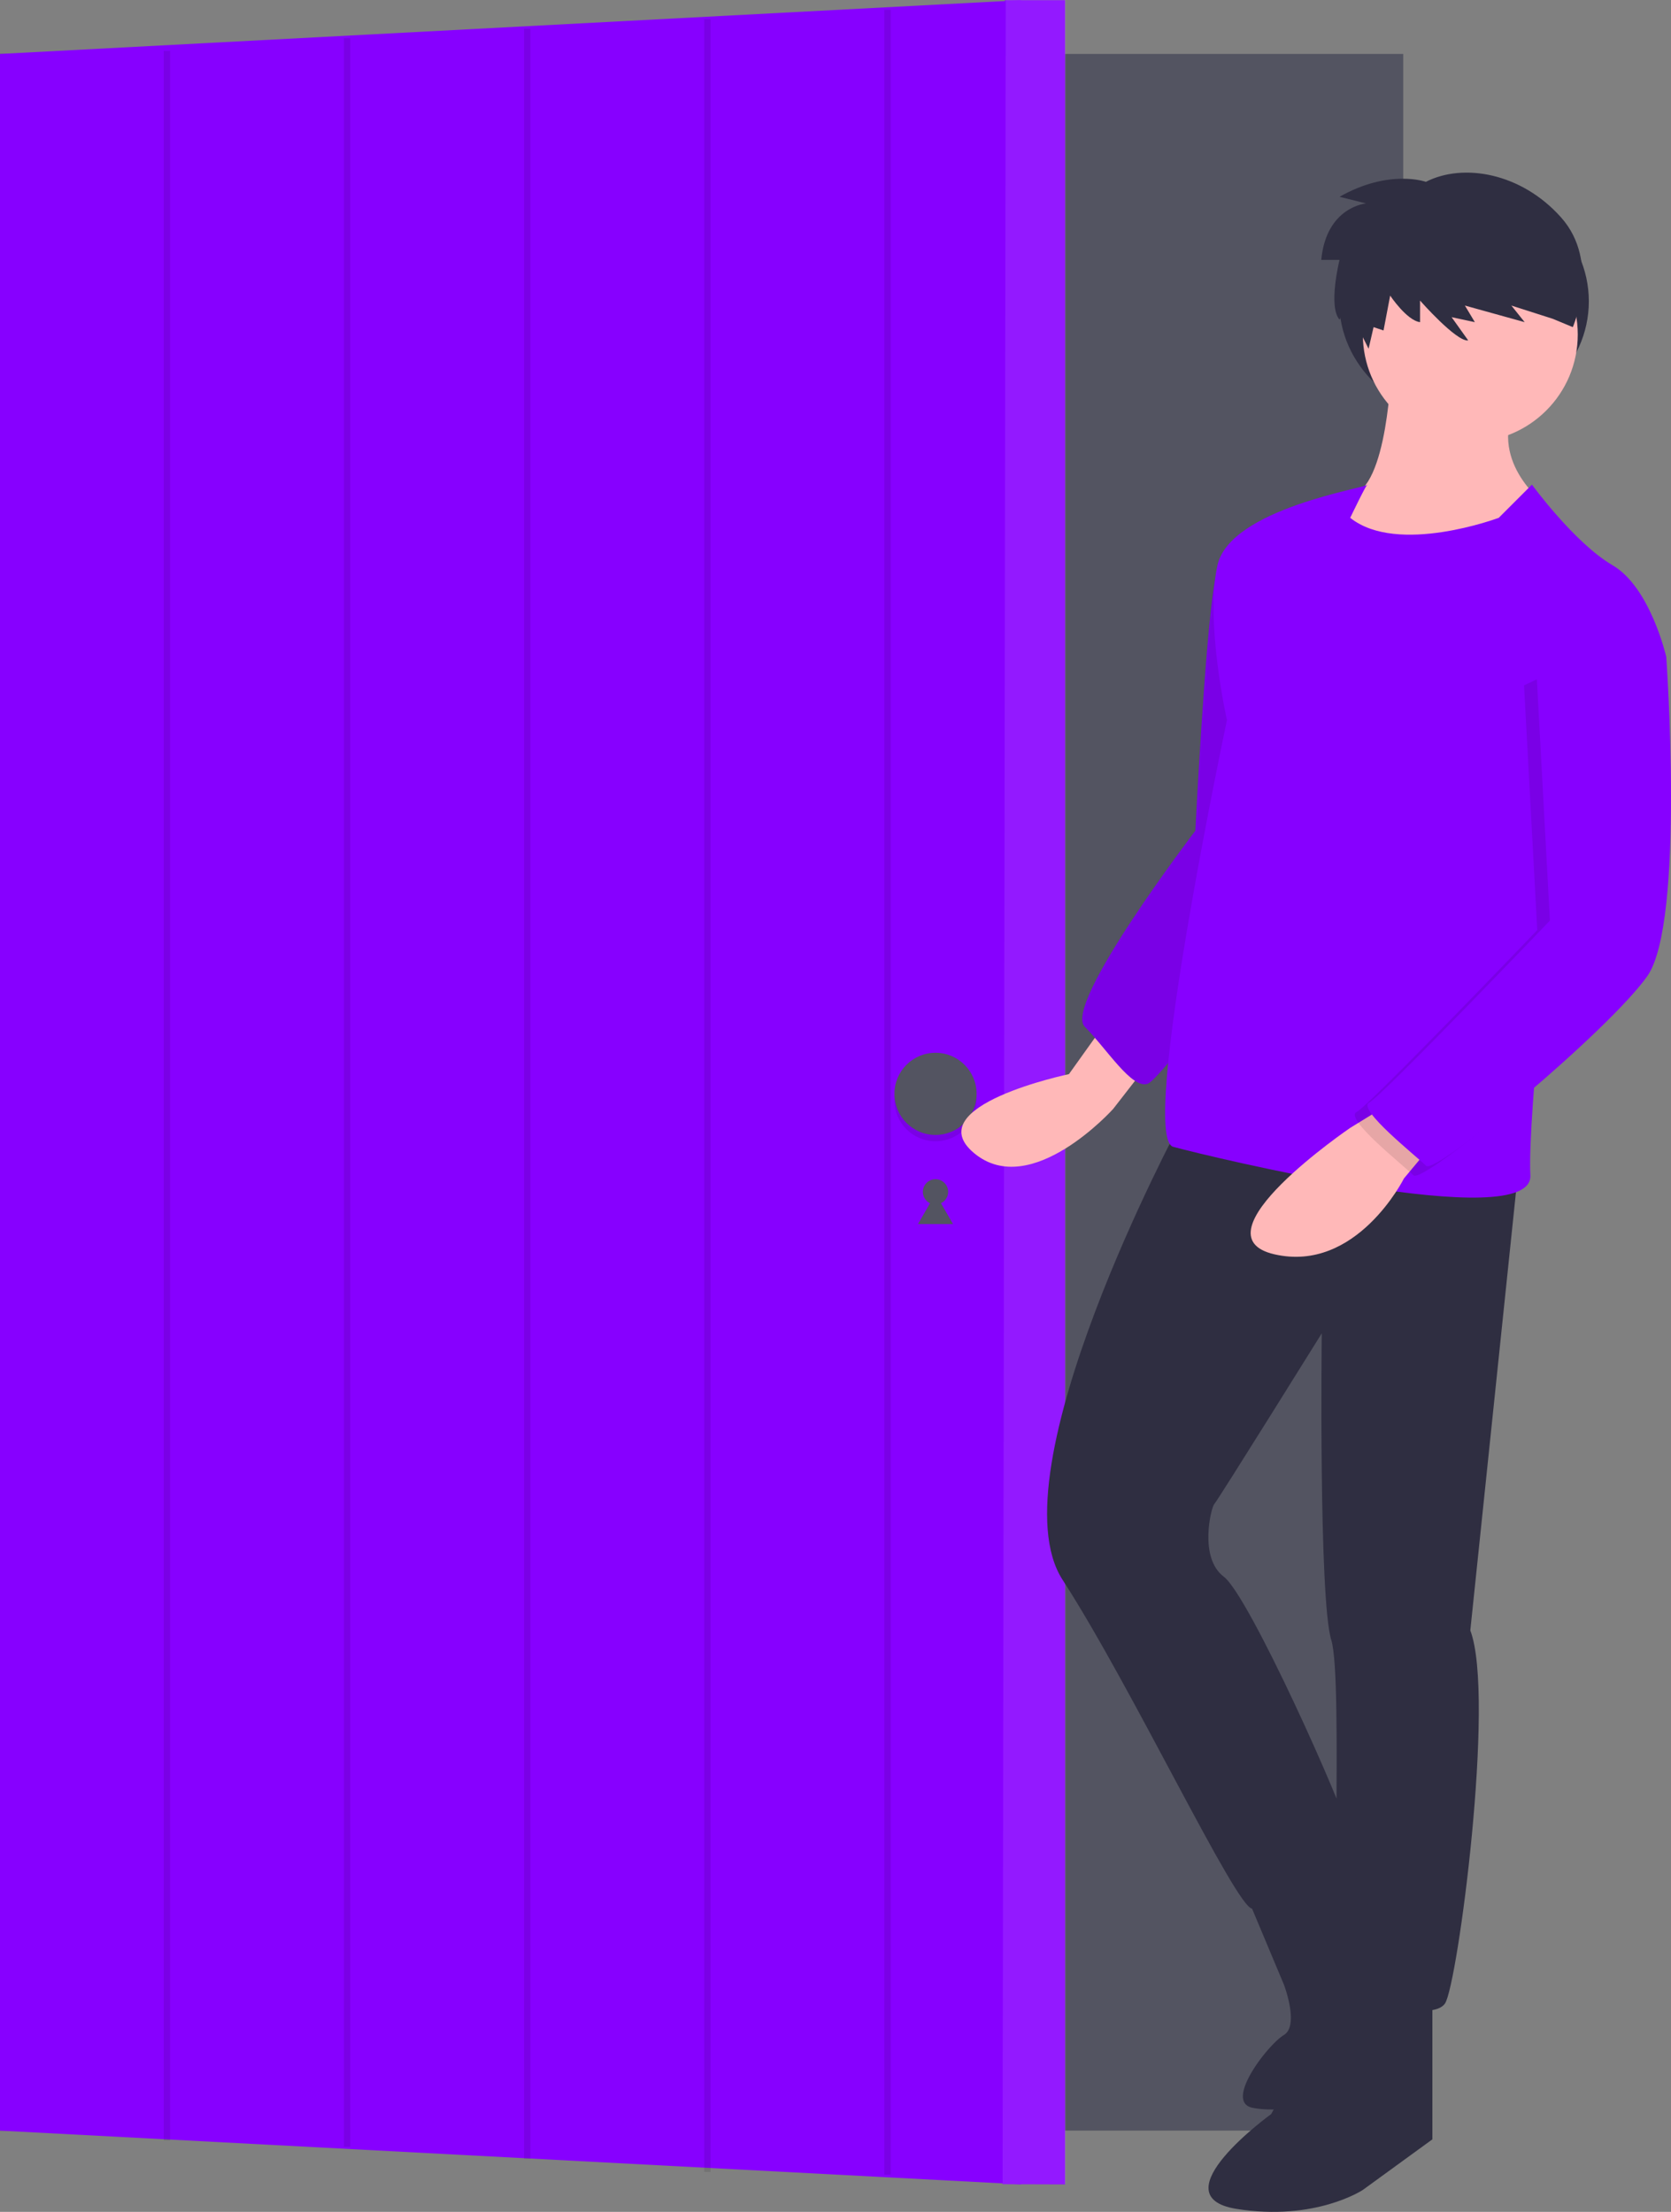 <svg id="f080dbb7-9b2b-439b-a118-60b91c514f72" data-name="Layer 1" xmlns="http://www.w3.org/2000/svg" width="528.717" height="699.768" viewBox="0 0 528.717 699.768"><rect x="0" y="0" width="528.717" height="699.768" fill="#808080" stroke="none"/><title>Login</title><rect y="17.063" width="444" height="657" fill="#535461"/><polygon points="323 691.063 0 674.063 0 17.063 323 0.063 323 691.063" fill="#8700ff"/><circle cx="296" cy="377.063" r="4" fill="#535461"/><polygon points="296 377.66 298.773 382.463 301.545 387.265 296 387.265 290.455 387.265 293.227 382.463 296 377.66" fill="#535461"/><polygon points="337 691.063 317.217 691 318 0.063 337 0.063 337 691.063" fill="#8700ff"/><g opacity="0.1"><polygon points="337.217 691 317.217 691 318.217 0 337.217 0 337.217 691" fill="#fff"/></g><circle cx="296" cy="348.063" r="13" opacity="0.1"/><circle cx="296" cy="346.063" r="13" fill="#535461"/><line x1="52.819" y1="16.108" x2="52.819" y2="677.156" fill="none" stroke="#000" stroke-miterlimit="10" stroke-width="2" opacity="0.1"/><line x1="109.819" y1="12.108" x2="109.819" y2="679.156" fill="none" stroke="#000" stroke-miterlimit="10" stroke-width="2" opacity="0.1"/><line x1="166.819" y1="9.108" x2="166.819" y2="683" fill="none" stroke="#000" stroke-miterlimit="10" stroke-width="2" opacity="0.1"/><line x1="223.819" y1="6.108" x2="223.819" y2="687.156" fill="none" stroke="#000" stroke-miterlimit="10" stroke-width="2" opacity="0.1"/><line x1="280.819" y1="3.108" x2="280.819" y2="688" fill="none" stroke="#000" stroke-miterlimit="10" stroke-width="2" opacity="0.1"/><ellipse cx="463.217" cy="95.323" rx="39.5" ry="37" fill="#2f2e41"/><path d="M683.859,425.939l-10,14s-48,10-30,25,44-14,44-14l14-18Z" transform="translate(-335.641 -100.116)" fill="#ffb8b8"/><path d="M735.859,266.939s-13,0-16,18-6,78-6,78-42,55-35,62,15,20,20,18,48-61,48-61Z" transform="translate(-335.641 -100.116)" fill="#8700ff"/><path d="M735.859,266.939s-13,0-16,18-6,78-6,78-42,55-35,62,15,20,20,18,48-61,48-61Z" transform="translate(-335.641 -100.116)" opacity="0.1"/><path d="M775.859,215.939s-1,39-13,41-8,15-8,15,39,23,65,0l5-12s-18-13-10-31Z" transform="translate(-335.641 -100.116)" fill="#ffb8b8"/><path d="M708.859,455.939s-59,110-37,144,55,104,60,104,33-14,31-23-32-76-40-82-4-22-3-23,34-54,34-54-1,84,3,97-1,106,4,110,28,11,32,5,16-97,8-118l15-144Z" transform="translate(-335.641 -100.116)" fill="#2f2e41"/><path d="M762.859,722.939l-25,46s-36,26-11,30,40-6,40-6l22-16v-46Z" transform="translate(-335.641 -100.116)" fill="#2f2e41"/><path d="M728.859,696.939l13,31s5,13,0,16-19,21-10,23a29.3,29.3,0,0,0,5.495.546,55.566,55.566,0,0,0,40.398-16.439l8.107-8.107s-27.77-63.948-27.385-63.474S728.859,696.939,728.859,696.939Z" transform="translate(-335.641 -100.116)" fill="#2f2e41"/><circle cx="465.217" cy="105.823" r="34" fill="#ffb8b8"/><path d="M820.359,253.439l-10.5,10.5s-32,12-47,0c0,0,5.5-11.5,5.5-10.5s-43.5,7.5-47.5,25.5,3,49,3,49-28,132-17,135,114,28,113,9,8-97,8-97l35-67s-5-22-17-29S820.359,253.439,820.359,253.439Z" transform="translate(-335.641 -100.116)" fill="#8700ff"/><path d="M775.859,448.939l-13,8s-50,34-24,40,41-24,41-24l10-12Z" transform="translate(-335.641 -100.116)" fill="#ffb8b8"/><path d="M849.859,301.939l9,9s6,84-6,101-67,63-70,60-22-18-18-20,57.183-57.569,57.183-57.569l-4.183-77.431Z" transform="translate(-335.641 -100.116)" opacity="0.1"/><path d="M853.859,298.939l9,9s6,84-6,101-67,63-70,60-22-18-18-20,57.183-57.569,57.183-57.569l-4.183-77.431Z" transform="translate(-335.641 -100.116)" fill="#8700ff"/><path d="M786.797,157.645s-11.557-4.203-27.318,4.728l8.405,2.101s-12.608,1.051-14.184,17.862h5.779s-3.677,14.71,0,18.912l2.364-4.465,6.829,13.659,1.576-6.829,3.152,1.051,2.101-11.032s5.253,7.88,9.456,8.405V195.207s11.557,13.134,15.235,12.608l-5.253-7.355,7.355,1.576-3.152-5.253,18.912,5.253-4.203-5.253,13.134,4.203,6.304,2.627s8.931-20.488-3.677-34.673S798.617,151.603,786.797,157.645Z" transform="translate(-335.641 -100.116)" fill="#2f2e41"/></svg>